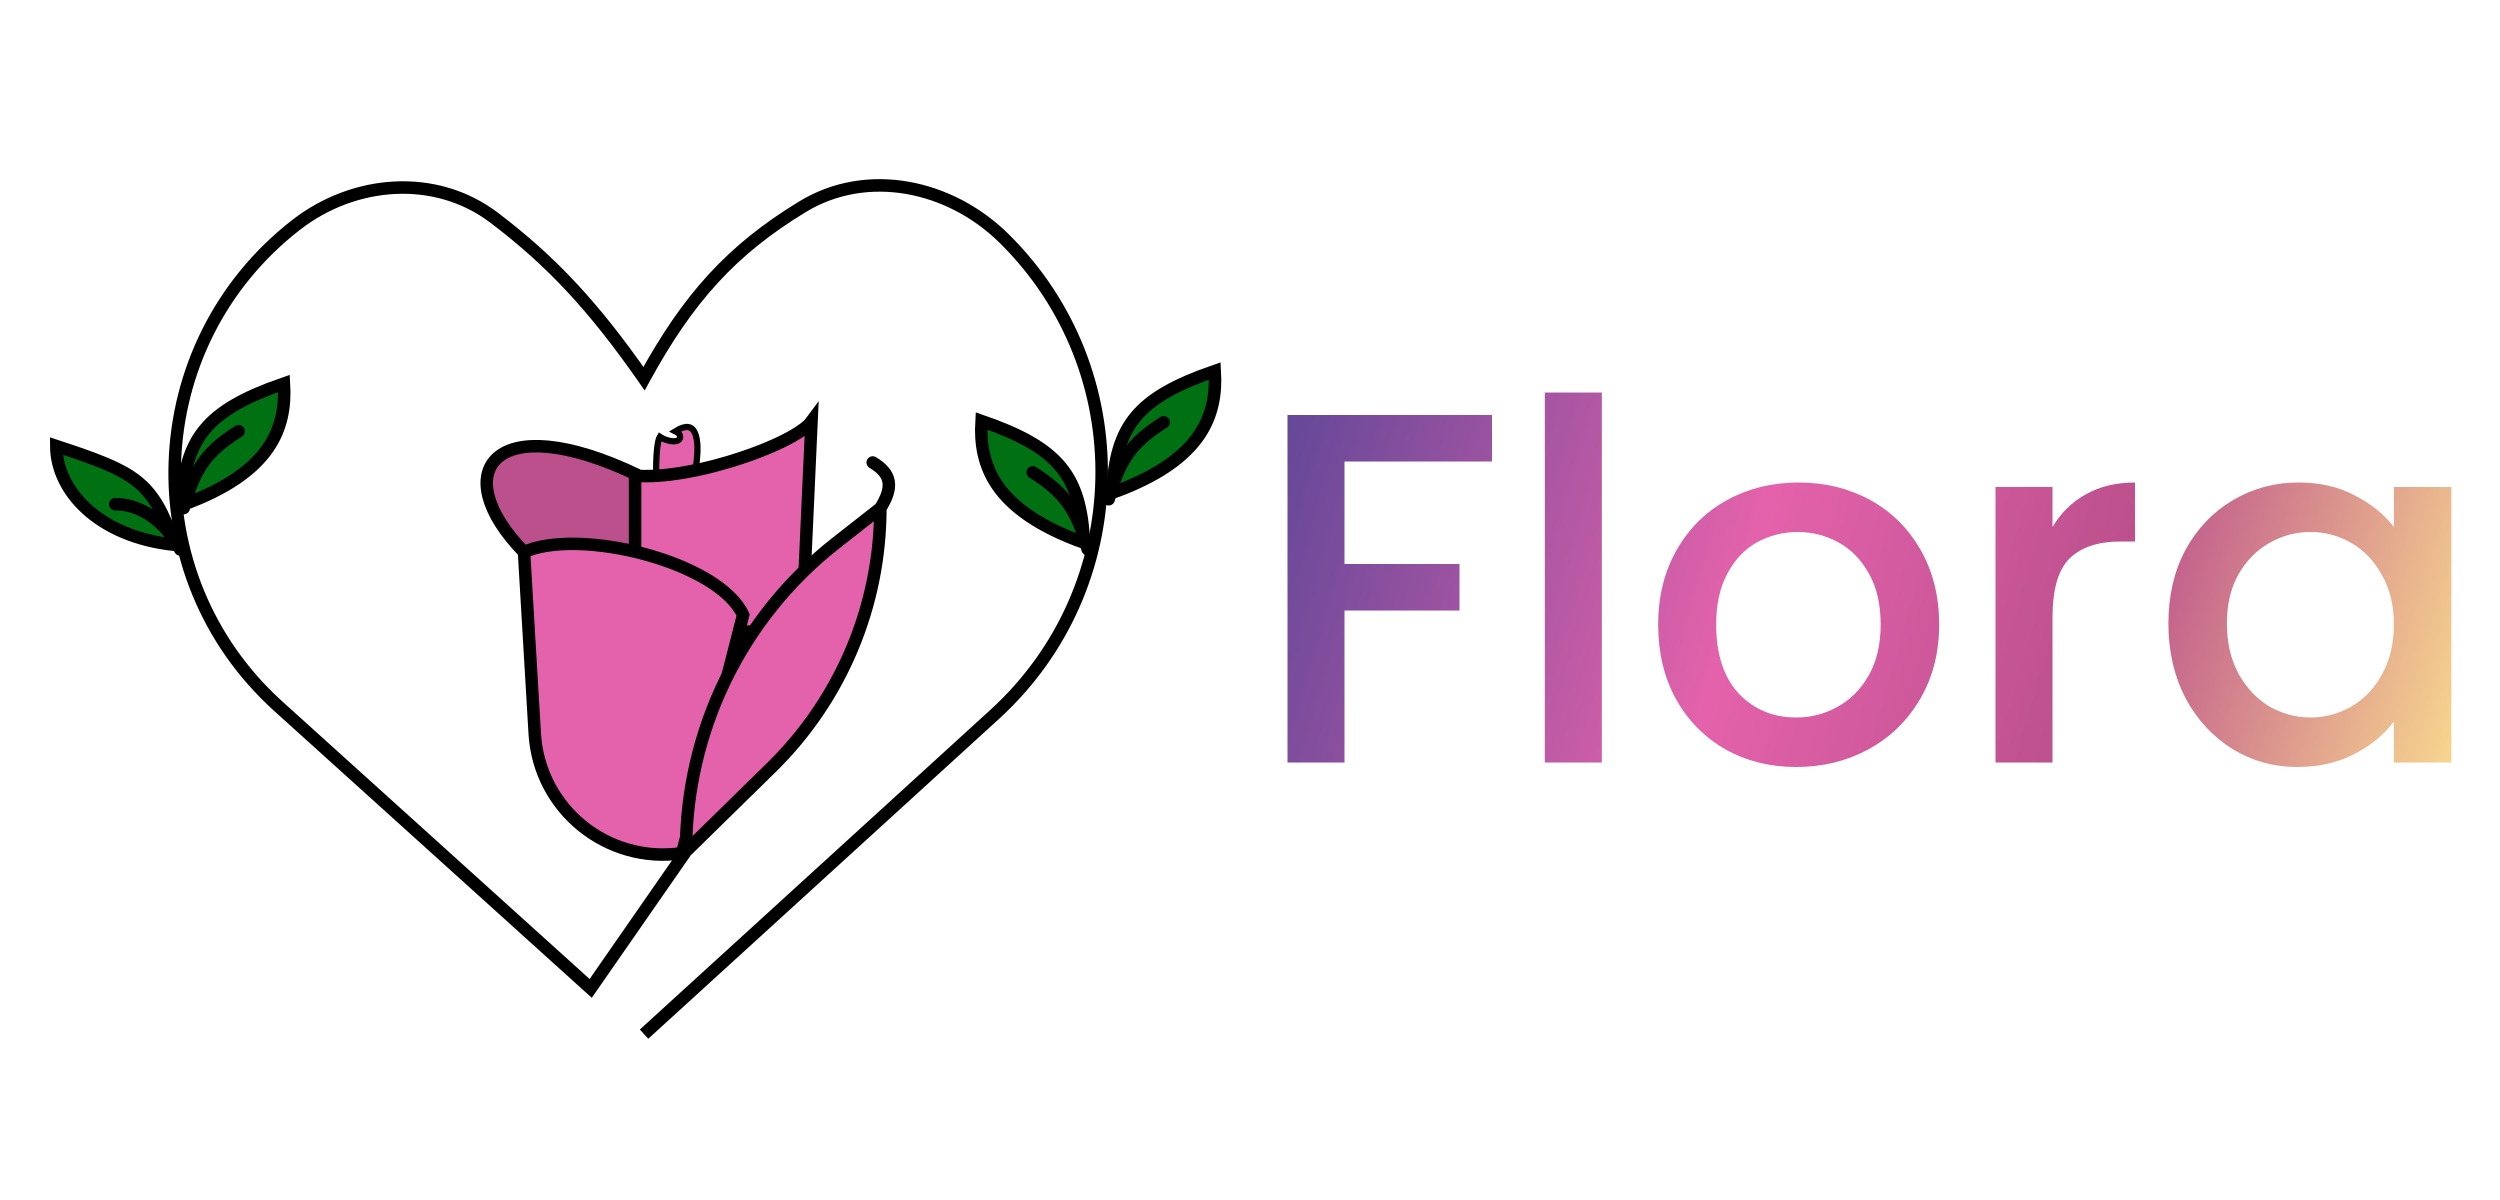 <svg width="150" height="72" viewBox="0 0 200 72" fill="none" xmlns="http://www.w3.org/2000/svg">
<path d="M41.921 32.165C35.518 25.305 40.854 20.427 52.134 26.067L52.134 37.5H43.293L41.921 32.165Z" fill="#BC508D"/>
<path d="M52.659 23.319C52.702 23.124 52.748 23.003 52.787 22.941C53.032 23.099 53.287 23.2 53.512 23.254C53.737 23.309 53.961 23.323 54.124 23.279C54.195 23.259 54.333 23.207 54.39 23.063C54.456 22.896 54.362 22.758 54.3 22.692C54.233 22.62 54.137 22.558 54.026 22.502C54.473 22.221 54.81 22.134 55.047 22.164C55.311 22.197 55.531 22.389 55.668 22.843C55.806 23.301 55.838 23.972 55.744 24.828C55.656 25.633 55.458 26.585 55.149 27.646H52.525C52.525 27.644 52.525 27.641 52.525 27.638C52.519 27.482 52.51 27.259 52.503 26.994C52.489 26.463 52.48 25.763 52.498 25.083C52.517 24.399 52.565 23.752 52.659 23.319Z" fill="#E462AB" stroke="black" stroke-width="0.5"/>
<path d="M64.156 38.524H50.805V26.059C52.493 26.192 54.592 25.896 56.623 25.404C58.901 24.852 61.158 24.037 62.755 23.235C63.547 22.837 64.212 22.425 64.634 22.029C64.737 21.932 64.837 21.827 64.921 21.713L64.156 38.524Z" fill="#E462AB" stroke="black"/>
<path d="M41.921 32.165L42.78 46.693C43.137 52.726 48.597 57.151 54.573 56.25L59.451 37.195C57.469 32.927 46.342 30.183 41.921 32.165Z" fill="#E462AB"/>
<path d="M41.921 32.165L42.78 46.693C43.137 52.726 48.597 57.151 54.573 56.25V56.25L59.451 37.195C57.469 32.927 46.342 30.183 41.921 32.165ZM41.921 32.165C35.671 25.762 39.5 20.5 51 26" stroke="black"/>
<path d="M70.427 28.659L66.873 31.446C59.301 37.385 54.878 46.474 54.878 56.098L61.729 49.381C67.292 43.927 70.427 36.449 70.427 28.659Z" fill="#E462AB"/>
<path d="M79.57 45.156L79.233 44.786L79.57 45.156ZM64.184 4.548L63.924 4.121L64.184 4.548ZM51.524 18.293L51.114 18.579L51.576 19.241L51.963 18.532L51.524 18.293ZM39.526 5.414L39.828 5.016L39.526 5.414ZM22.26 44.496L22.596 44.125L22.26 44.496ZM47.256 67.073L46.921 67.444L47.343 67.825L47.667 67.358L47.256 67.073ZM66.873 31.446L67.181 31.84L66.873 31.446ZM70.074 24.571C69.838 24.429 69.53 24.506 69.388 24.743C69.246 24.98 69.323 25.287 69.56 25.429L70.074 24.571ZM61.729 49.381L62.079 49.738L61.729 49.381ZM23.69 5.99L23.997 6.385L23.69 5.99ZM80.337 7.085L80.689 6.729L80.337 7.085ZM51.861 71.101L79.907 45.525L79.233 44.786L51.188 70.362L51.861 71.101ZM63.924 4.121C58.202 7.609 54.66 11.509 51.086 18.053L51.963 18.532C55.466 12.119 58.894 8.359 64.445 4.975L63.924 4.121ZM51.934 18.007C47.918 12.251 44.523 8.575 39.828 5.016L39.224 5.813C43.819 9.296 47.144 12.889 51.114 18.579L51.934 18.007ZM21.925 44.867L46.921 67.444L47.591 66.702L22.596 44.125L21.925 44.867ZM47.667 67.358L55.289 56.383L54.467 55.812L46.845 66.788L47.667 67.358ZM67.181 31.84L70.735 29.052L70.118 28.265L66.564 31.053L67.181 31.84ZM70.851 28.923C71.397 28.049 71.707 27.231 71.584 26.459C71.456 25.659 70.893 25.063 70.074 24.571L69.56 25.429C70.265 25.852 70.536 26.238 70.596 26.616C70.661 27.021 70.514 27.576 70.003 28.394L70.851 28.923ZM61.379 49.024L54.528 55.74L55.228 56.455L62.079 49.738L61.379 49.024ZM69.927 28.659C69.927 36.315 66.846 43.664 61.379 49.024L62.079 49.738C67.738 44.19 70.927 36.583 70.927 28.659H69.927ZM55.378 56.098C55.378 46.628 59.73 37.684 67.181 31.84L66.564 31.053C58.871 37.086 54.378 46.321 54.378 56.098H55.378ZM23.383 5.595C10.784 15.381 10.086 34.174 21.925 44.867L22.596 44.125C11.219 33.849 11.889 15.789 23.997 6.385L23.383 5.595ZM39.828 5.016C34.935 1.306 28.176 1.873 23.383 5.595L23.997 6.385C28.491 2.895 34.747 2.419 39.224 5.813L39.828 5.016ZM80.689 6.729C76.237 2.328 69.35 0.812 63.924 4.121L64.445 4.975C69.4 1.953 75.79 3.293 79.986 7.441L80.689 6.729ZM79.907 45.525C91.227 35.202 91.583 17.5 80.689 6.729L79.986 7.441C90.473 17.809 90.13 34.849 79.233 44.786L79.907 45.525Z" fill="black"/>
<path d="M90.841 21.361C92.068 19.873 94.04 18.764 97.183 17.678C97.295 19.513 97.001 21.258 95.9 22.851C94.738 24.532 92.634 26.109 88.988 27.419C89.111 24.672 89.652 22.805 90.841 21.361Z" fill="#007112" stroke="black"/>
<path d="M93.09 21.786C90.559 23.392 89.58 24.724 88.694 27.94" stroke="black" stroke-linecap="round"/>
<path d="M16.376 22.361C17.602 20.873 19.574 19.764 22.718 18.678C22.83 20.513 22.535 22.258 21.434 23.851C20.273 25.532 18.169 27.109 14.523 28.419C14.646 25.672 15.187 23.805 16.376 22.361Z" fill="#007112" stroke="black"/>
<path d="M19.09 22.496C16.559 24.102 15.58 25.433 14.694 28.65" stroke="black" stroke-linecap="round"/>
<path d="M84.864 25.361C83.638 23.873 81.666 22.764 78.522 21.678C78.41 23.513 78.705 25.258 79.806 26.851C80.968 28.532 83.072 30.109 86.718 31.419C86.594 28.672 86.053 26.805 84.864 25.361Z" fill="#007112" stroke="black"/>
<path d="M82.615 25.786C85.146 27.392 86.125 28.724 87.011 31.94" stroke="black" stroke-linecap="round"/>
<path d="M10.946 26.49C9.584 25.412 7.673 24.73 4.501 23.68C4.515 27.237 7.84 30.933 13.945 31.585C13.076 28.945 12.245 27.52 10.946 26.49Z" fill="#007112" stroke="black"/>
<path d="M9.219 28.335C9.676 28.335 12.42 28.335 14.419 31.959" stroke="black" stroke-linecap="round"/>
<path d="M119.36 21.2V24.92H107.56V33.12H116.76V36.84H107.56V49H103V21.2H119.36ZM128.146 19.4V49H123.586V19.4H128.146ZM143.693 49.36C141.613 49.36 139.733 48.893 138.053 47.96C136.373 47 135.053 45.667 134.093 43.96C133.133 42.227 132.653 40.227 132.653 37.96C132.653 35.72 133.146 33.733 134.133 32C135.119 30.267 136.466 28.933 138.173 28C139.879 27.067 141.786 26.6 143.893 26.6C145.999 26.6 147.906 27.067 149.613 28C151.319 28.933 152.666 30.267 153.653 32C154.639 33.733 155.133 35.72 155.133 37.96C155.133 40.2 154.626 42.187 153.613 43.92C152.599 45.653 151.213 47 149.453 47.96C147.719 48.893 145.799 49.36 143.693 49.36ZM143.693 45.4C144.866 45.4 145.959 45.12 146.973 44.56C148.013 44 148.853 43.16 149.493 42.04C150.133 40.92 150.453 39.56 150.453 37.96C150.453 36.36 150.146 35.013 149.533 33.92C148.919 32.8 148.106 31.96 147.093 31.4C146.079 30.84 144.986 30.56 143.813 30.56C142.639 30.56 141.546 30.84 140.533 31.4C139.546 31.96 138.759 32.8 138.173 33.92C137.586 35.013 137.293 36.36 137.293 37.96C137.293 40.333 137.893 42.173 139.093 43.48C140.319 44.76 141.853 45.4 143.693 45.4ZM164.201 30.16C164.867 29.04 165.747 28.173 166.841 27.56C167.961 26.92 169.281 26.6 170.801 26.6V31.32H169.641C167.854 31.32 166.494 31.773 165.561 32.68C164.654 33.587 164.201 35.16 164.201 37.4V49H159.641V26.96H164.201V30.16ZM173.472 37.88C173.472 35.667 173.926 33.707 174.832 32C175.766 30.293 177.019 28.973 178.592 28.04C180.192 27.08 181.952 26.6 183.872 26.6C185.606 26.6 187.112 26.947 188.392 27.64C189.699 28.307 190.739 29.147 191.512 30.16V26.96H196.112V49H191.512V45.72C190.739 46.76 189.686 47.627 188.352 48.32C187.019 49.013 185.499 49.36 183.792 49.36C181.899 49.36 180.166 48.88 178.592 47.92C177.019 46.933 175.766 45.573 174.832 43.84C173.926 42.08 173.472 40.093 173.472 37.88ZM191.512 37.96C191.512 36.44 191.192 35.12 190.552 34C189.939 32.88 189.126 32.027 188.112 31.44C187.099 30.853 186.006 30.56 184.832 30.56C183.659 30.56 182.566 30.853 181.552 31.44C180.539 32 179.712 32.84 179.072 33.96C178.459 35.053 178.152 36.36 178.152 37.88C178.152 39.4 178.459 40.733 179.072 41.88C179.712 43.027 180.539 43.907 181.552 44.52C182.592 45.107 183.686 45.4 184.832 45.4C186.006 45.4 187.099 45.107 188.112 44.52C189.126 43.933 189.939 43.08 190.552 41.96C191.192 40.813 191.512 39.48 191.512 37.96Z" fill="url(#paint0_linear_6_2)"/>
<defs>
<linearGradient id="paint0_linear_6_2" x1="94" y1="18" x2="200" y2="49" gradientUnits="userSpaceOnUse">
<stop offset="0.026" stop-color="#4F4396"/>
<stop offset="0.438" stop-color="#E462AB"/>
<stop offset="0.698" stop-color="#BC508D"/>
<stop offset="1" stop-color="#FFE68E"/>
</linearGradient>
</defs>
</svg>
